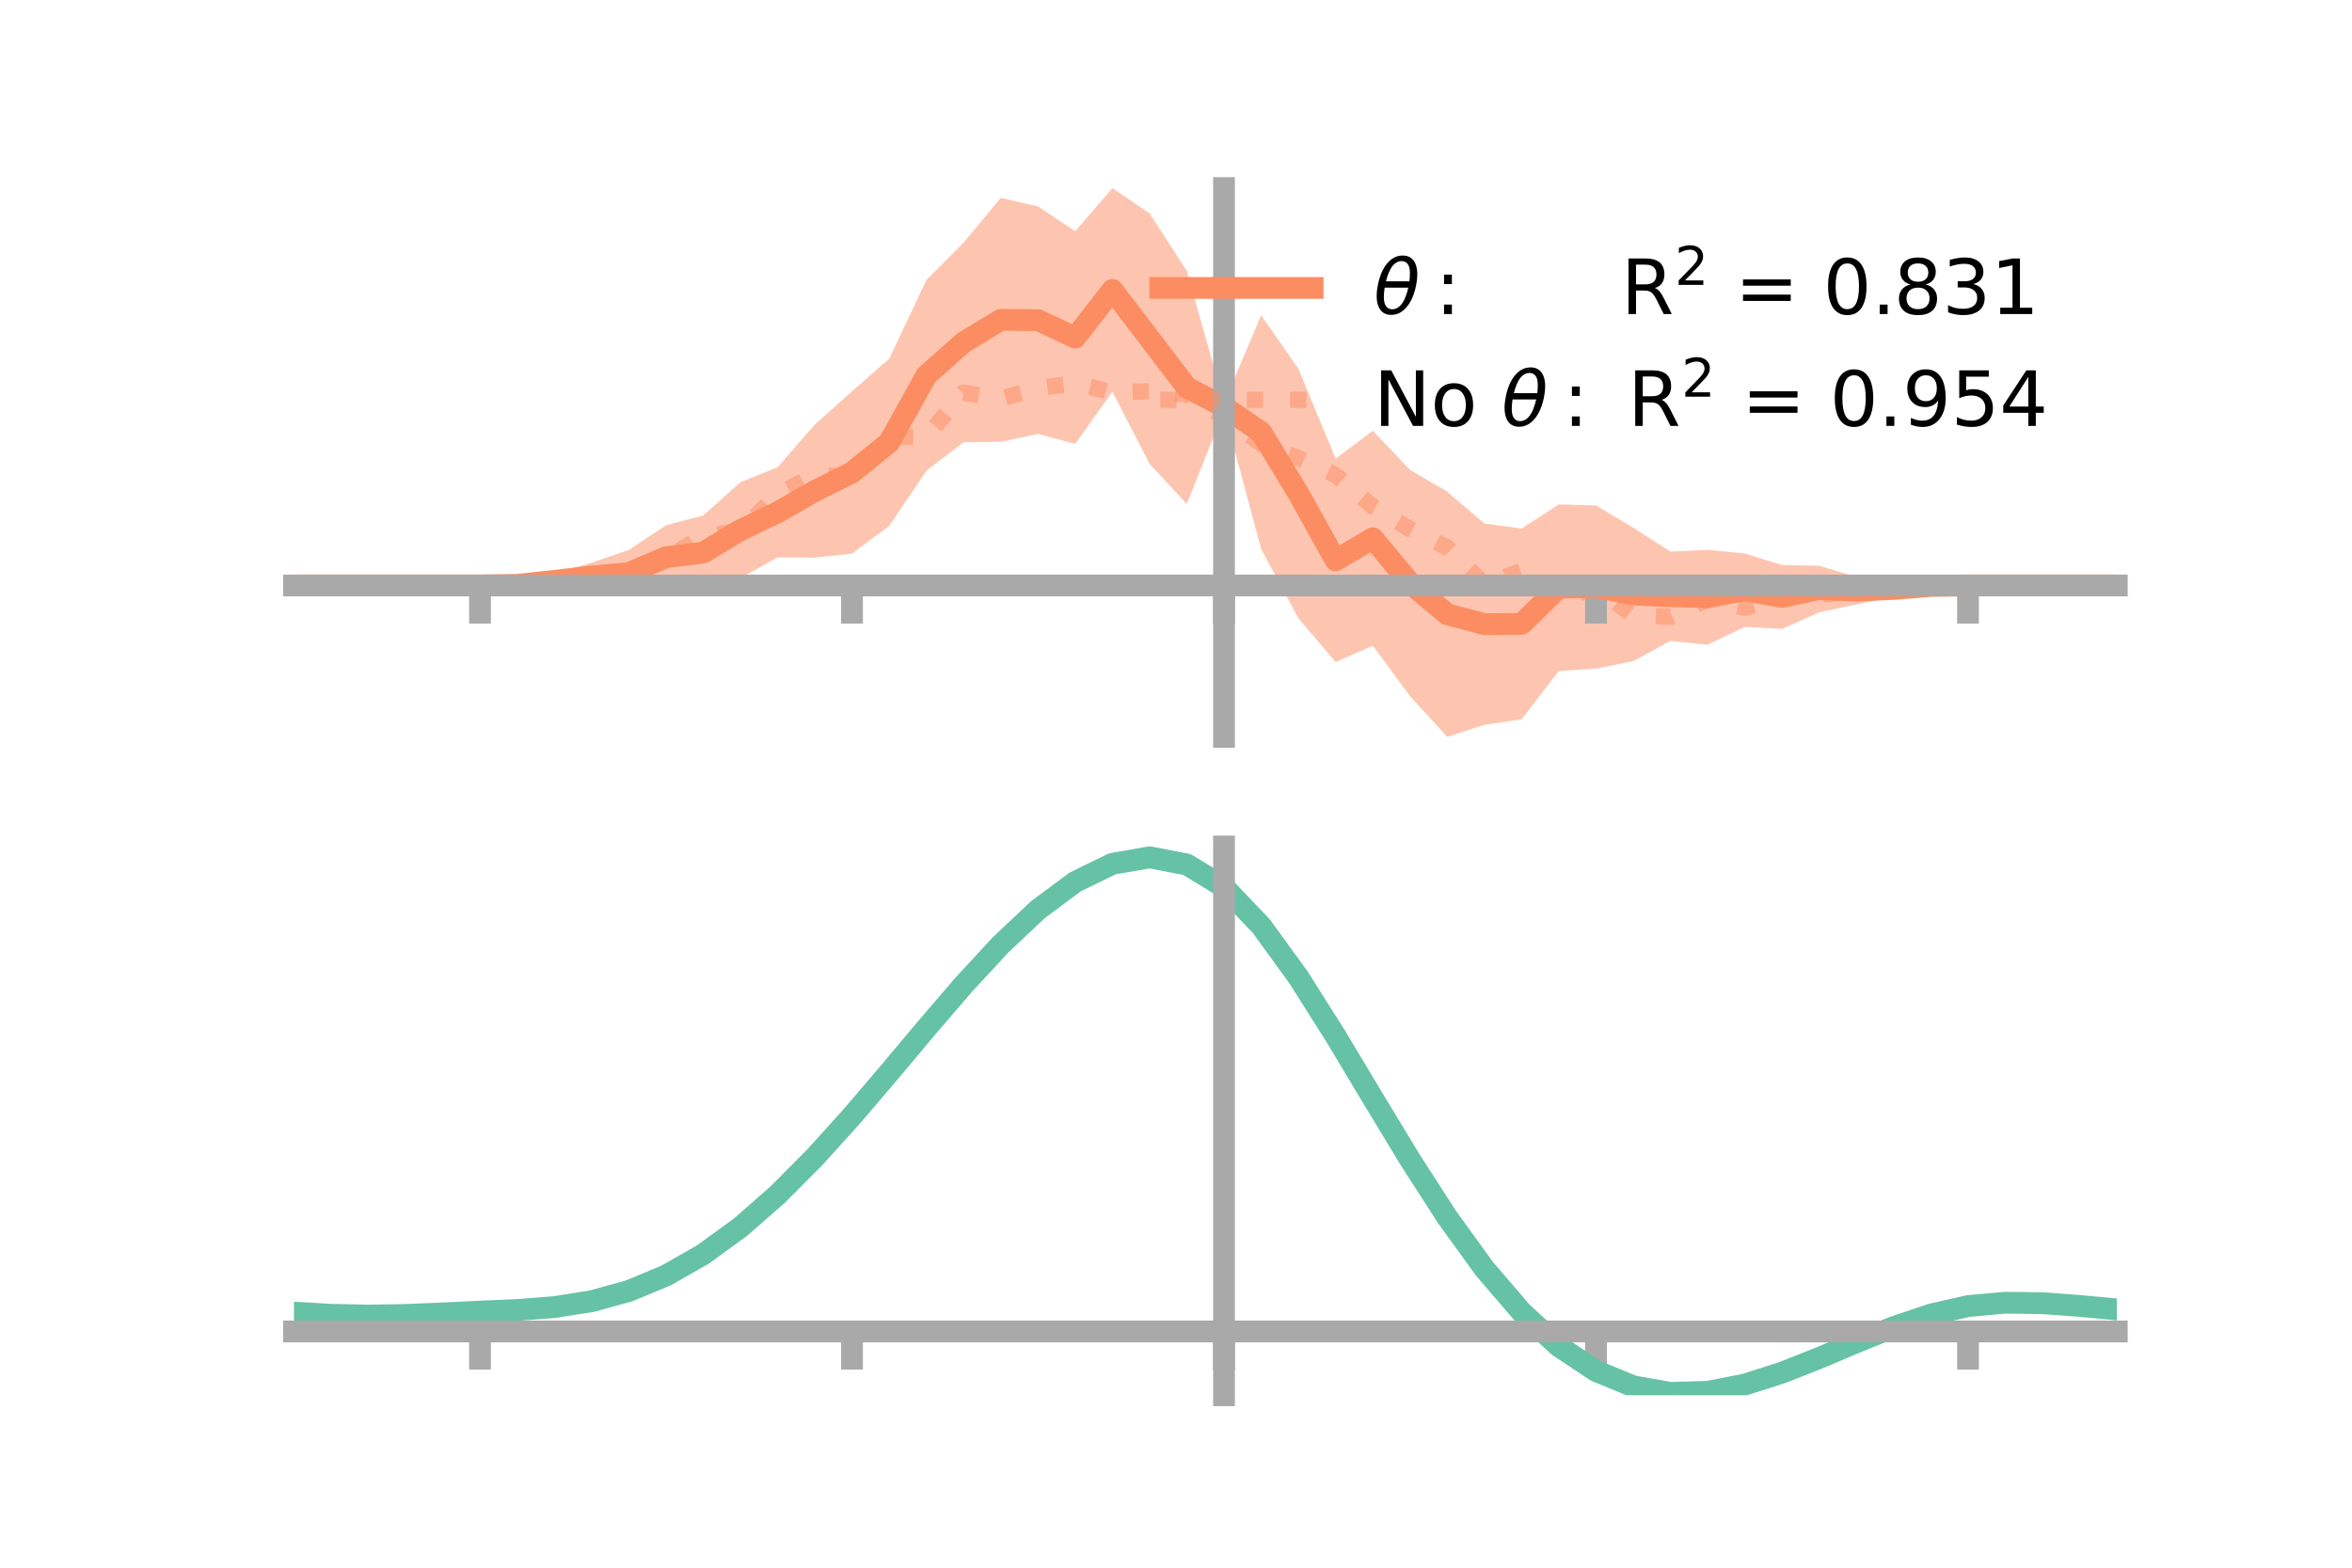<?xml version="1.0" encoding="utf-8" standalone="no"?>
<!DOCTYPE svg PUBLIC "-//W3C//DTD SVG 1.1//EN"
  "http://www.w3.org/Graphics/SVG/1.1/DTD/svg11.dtd">
<!-- Created with matplotlib (https://matplotlib.org/) -->
<svg height="144pt" version="1.1" viewBox="0 0 216 144" width="216pt" xmlns="http://www.w3.org/2000/svg" xmlns:xlink="http://www.w3.org/1999/xlink">
 <defs>
  <style type="text/css">*{stroke-linecap:butt;stroke-linejoin:round;}</style>
 </defs>
 <g id="figure_1">
  <g id="patch_1">
   <path d="M 0 144 
L 216 144 
L 216 0 
L 0 0 
z
" style="fill:none;"/>
  </g>
  <g id="axes_1">
   <g id="patch_2">
    <path d="M 27 67.68 
L 194.4 67.68 
L 194.4 17.28 
L 27 17.28 
z
" style="fill:none;"/>
   </g>
   <g id="PolyCollection_1">
    <path clip-path="url(#pa4bf87f79c)" d="M 27 53.779 
L 27 53.779 
L 30.416 53.779 
L 33.833 53.779 
L 37.249 53.779 
L 40.665 53.779 
L 44.082 53.779 
L 47.498 53.436 
L 50.914 52.641 
L 54.331 51.693 
L 57.747 50.512 
L 61.163 48.25 
L 64.58 47.35 
L 67.996 44.293 
L 71.412 42.921 
L 74.829 38.996 
L 78.245 35.948 
L 81.661 32.955 
L 85.078 25.712 
L 88.494 22.285 
L 91.91 18.172 
L 95.327 18.96 
L 98.743 21.24 
L 102.159 17.28 
L 105.576 19.604 
L 108.992 24.883 
L 112.408 37.007 
L 115.824 28.959 
L 119.241 33.87 
L 122.657 42.127 
L 126.073 39.564 
L 129.49 43.153 
L 132.906 45.169 
L 136.322 48.083 
L 139.739 48.545 
L 143.155 46.336 
L 146.571 46.432 
L 149.988 48.473 
L 153.404 50.665 
L 156.82 50.505 
L 160.237 50.844 
L 163.653 51.898 
L 167.069 51.97 
L 170.486 52.987 
L 173.902 53.378 
L 177.318 53.536 
L 180.735 53.779 
L 184.151 53.779 
L 187.567 53.779 
L 190.984 53.779 
L 194.4 53.779 
L 194.4 53.779 
L 194.4 53.779 
L 190.984 53.779 
L 187.567 53.779 
L 184.151 53.779 
L 180.735 53.78 
L 177.318 54.11 
L 173.902 54.814 
L 170.486 55.517 
L 167.069 56.245 
L 163.653 57.772 
L 160.237 57.58 
L 156.82 59.218 
L 153.404 58.868 
L 149.988 60.734 
L 146.571 61.414 
L 143.155 61.631 
L 139.739 66.072 
L 136.322 66.581 
L 132.906 67.68 
L 129.49 63.939 
L 126.073 59.314 
L 122.657 60.809 
L 119.241 56.79 
L 115.824 50.444 
L 112.408 37.723 
L 108.992 46.301 
L 105.576 42.607 
L 102.159 35.987 
L 98.743 40.778 
L 95.327 39.857 
L 91.91 40.583 
L 88.494 40.622 
L 85.078 43.24 
L 81.661 48.31 
L 78.245 50.855 
L 74.829 51.216 
L 71.412 51.199 
L 67.996 53.102 
L 64.58 54.153 
L 61.163 54.127 
L 57.747 54.773 
L 54.331 54.215 
L 50.914 54.075 
L 47.498 54.008 
L 44.082 53.779 
L 40.665 53.779 
L 37.249 53.779 
L 33.833 53.779 
L 30.416 53.779 
L 27 53.779 
z
" style="fill:#fc8d62;fill-opacity:0.5;"/>
   </g>
   <g id="matplotlib.axis_1">
    <g id="xtick_1">
     <g id="line2d_1">
      <defs>
       <path d="M 0 0 
L 0 3.5 
" id="m0c1672b453" style="stroke:#a9a9a9;stroke-width:2;"/>
      </defs>
      <g>
       <use style="fill:#a9a9a9;stroke:#a9a9a9;stroke-width:2;" x="44.082" xlink:href="#m0c1672b453" y="53.779"/>
      </g>
     </g>
    </g>
    <g id="xtick_2">
     <g id="line2d_2">
      <g>
       <use style="fill:#a9a9a9;stroke:#a9a9a9;stroke-width:2;" x="78.245" xlink:href="#m0c1672b453" y="53.779"/>
      </g>
     </g>
    </g>
    <g id="xtick_3">
     <g id="line2d_3">
      <g>
       <use style="fill:#a9a9a9;stroke:#a9a9a9;stroke-width:2;" x="112.408" xlink:href="#m0c1672b453" y="53.779"/>
      </g>
     </g>
    </g>
    <g id="xtick_4">
     <g id="line2d_4">
      <g>
       <use style="fill:#a9a9a9;stroke:#a9a9a9;stroke-width:2;" x="146.571" xlink:href="#m0c1672b453" y="53.779"/>
      </g>
     </g>
    </g>
    <g id="xtick_5">
     <g id="line2d_5">
      <g>
       <use style="fill:#a9a9a9;stroke:#a9a9a9;stroke-width:2;" x="180.735" xlink:href="#m0c1672b453" y="53.779"/>
      </g>
     </g>
    </g>
   </g>
   <g id="matplotlib.axis_2"/>
   <g id="line2d_6">
    <path clip-path="url(#pa4bf87f79c)" d="M 27 53.779 
L 30.416 53.779 
L 33.833 53.779 
L 37.249 53.779 
L 40.665 53.779 
L 44.082 53.779 
L 47.498 53.722 
L 50.914 53.358 
L 54.331 52.954 
L 57.747 52.643 
L 61.163 51.188 
L 64.58 50.751 
L 67.996 48.698 
L 71.412 47.06 
L 74.829 45.106 
L 78.245 43.401 
L 81.661 40.633 
L 85.078 34.476 
L 88.494 31.454 
L 91.91 29.377 
L 95.327 29.409 
L 98.743 31.009 
L 102.159 26.633 
L 105.576 31.105 
L 108.992 35.592 
L 112.408 37.365 
L 115.824 39.701 
L 119.241 45.33 
L 122.657 51.468 
L 126.073 49.439 
L 129.49 53.546 
L 132.906 56.424 
L 136.322 57.332 
L 139.739 57.308 
L 143.155 53.984 
L 146.571 53.923 
L 149.988 54.604 
L 153.404 54.766 
L 156.82 54.861 
L 160.237 54.212 
L 163.653 54.835 
L 167.069 54.108 
L 170.486 54.252 
L 173.902 54.096 
L 177.318 53.823 
L 180.735 53.779 
L 184.151 53.779 
L 187.567 53.779 
L 190.984 53.779 
L 194.4 53.779 
" style="fill:none;stroke:#fc8d62;stroke-linecap:square;stroke-width:2;"/>
   </g>
   <g id="line2d_7">
    <path clip-path="url(#pa4bf87f79c)" d="M 27 53.779 
L 30.416 53.779 
L 33.833 53.779 
L 37.249 53.779 
L 40.665 53.779 
L 44.082 53.779 
L 47.498 53.668 
L 50.914 53.378 
L 54.331 52.978 
L 57.747 52.146 
L 61.163 51.321 
L 64.58 49.268 
L 67.996 48.733 
L 71.412 45.475 
L 74.829 43.595 
L 78.245 43.824 
L 81.661 40.13 
L 85.078 40.121 
L 88.494 36.061 
L 91.91 36.637 
L 95.327 35.633 
L 98.743 35.216 
L 102.159 36.041 
L 105.576 35.945 
L 108.992 36.221 
L 112.408 38.276 
L 115.824 40.758 
L 119.241 42.081 
L 122.657 43.633 
L 126.073 46.533 
L 129.49 48.605 
L 132.906 50.283 
L 136.322 53.683 
L 139.739 52.441 
L 143.155 55.146 
L 146.571 53.998 
L 149.988 56.529 
L 153.404 56.65 
L 156.82 55.06 
L 160.237 55.833 
L 163.653 54.776 
L 167.069 54.66 
L 170.486 54.253 
L 173.902 54.078 
L 177.318 53.879 
L 180.735 53.78 
L 184.151 53.779 
L 187.567 53.779 
L 190.984 53.779 
L 194.4 53.779 
" style="fill:none;stroke:#fc8d62;stroke-dasharray:1.5,2.475;stroke-dashoffset:0;stroke-opacity:0.5;stroke-width:1.5;"/>
   </g>
   <g id="patch_3">
    <path d="M 112.408 67.68 
L 112.408 17.28 
" style="fill:none;stroke:#a9a9a9;stroke-linecap:square;stroke-linejoin:miter;stroke-width:2;"/>
   </g>
   <g id="patch_4">
    <path d="M 194.4 67.68 
L 194.4 17.28 
" style="fill:none;"/>
   </g>
   <g id="patch_5">
    <path d="M 27 53.779 
L 194.4 53.779 
" style="fill:none;stroke:#a9a9a9;stroke-linecap:square;stroke-linejoin:miter;stroke-width:2;"/>
   </g>
   <g id="patch_6">
    <path d="M 27 17.28 
L 194.4 17.28 
" style="fill:none;"/>
   </g>
   <g id="legend_1">
    <g id="line2d_8">
     <path d="M 106.55 26.449 
L 120.55 26.449 
" style="fill:none;stroke:#fc8d62;stroke-linecap:square;stroke-width:2;"/>
    </g>
    <g id="line2d_9"/>
    <g id="text_1">
     <!-- $\theta:$      R$^{2}$ = 0.831 -->
     <g transform="translate(126.15 28.899)scale(0.07 -0.07)">
      <defs>
       <path d="M 45.516 34.672 
L 14.453 34.672 
Q 12.359 20.062 14.5 13.875 
Q 17.188 6.25 24.469 6.25 
Q 31.781 6.25 37.359 13.922 
Q 42.234 20.656 45.516 34.672 
z
M 47.016 42.969 
Q 48.344 56.844 46.625 61.719 
Q 43.953 69.438 36.766 69.438 
Q 29.297 69.438 23.828 61.812 
Q 19.531 55.672 16.156 42.969 
z
M 38.188 76.766 
Q 49.906 76.766 54.594 66.406 
Q 59.281 56.109 55.719 37.844 
Q 52.203 19.625 43.453 9.281 
Q 34.766 -1.125 23.047 -1.125 
Q 11.281 -1.125 6.641 9.281 
Q 2 19.625 5.516 37.844 
Q 9.078 56.109 17.719 66.406 
Q 26.422 76.766 38.188 76.766 
z
" id="DejaVuSans-Oblique-952"/>
       <path d="M 11.719 12.406 
L 22.016 12.406 
L 22.016 0 
L 11.719 0 
z
M 11.719 51.703 
L 22.016 51.703 
L 22.016 39.312 
L 11.719 39.312 
z
" id="DejaVuSans-58"/>
       <path id="DejaVuSans-32"/>
       <path d="M 44.391 34.188 
Q 47.562 33.109 50.562 29.594 
Q 53.562 26.078 56.594 19.922 
L 66.609 0 
L 56 0 
L 46.688 18.703 
Q 43.062 26.031 39.672 28.422 
Q 36.281 30.812 30.422 30.812 
L 19.672 30.812 
L 19.672 0 
L 9.812 0 
L 9.812 72.906 
L 32.078 72.906 
Q 44.578 72.906 50.734 67.672 
Q 56.891 62.453 56.891 51.906 
Q 56.891 45.016 53.688 40.469 
Q 50.484 35.938 44.391 34.188 
z
M 19.672 64.797 
L 19.672 38.922 
L 32.078 38.922 
Q 39.203 38.922 42.844 42.219 
Q 46.484 45.516 46.484 51.906 
Q 46.484 58.297 42.844 61.547 
Q 39.203 64.797 32.078 64.797 
z
" id="DejaVuSans-82"/>
       <path d="M 19.188 8.297 
L 53.609 8.297 
L 53.609 0 
L 7.328 0 
L 7.328 8.297 
Q 12.938 14.109 22.625 23.891 
Q 32.328 33.688 34.812 36.531 
Q 39.547 41.844 41.422 45.531 
Q 43.312 49.219 43.312 52.781 
Q 43.312 58.594 39.234 62.25 
Q 35.156 65.922 28.609 65.922 
Q 23.969 65.922 18.812 64.312 
Q 13.672 62.703 7.812 59.422 
L 7.812 69.391 
Q 13.766 71.781 18.938 73 
Q 24.125 74.219 28.422 74.219 
Q 39.75 74.219 46.484 68.547 
Q 53.219 62.891 53.219 53.422 
Q 53.219 48.922 51.531 44.891 
Q 49.859 40.875 45.406 35.406 
Q 44.188 33.984 37.641 27.219 
Q 31.109 20.453 19.188 8.297 
z
" id="DejaVuSans-50"/>
       <path d="M 10.594 45.406 
L 73.188 45.406 
L 73.188 37.203 
L 10.594 37.203 
z
M 10.594 25.484 
L 73.188 25.484 
L 73.188 17.188 
L 10.594 17.188 
z
" id="DejaVuSans-61"/>
       <path d="M 31.781 66.406 
Q 24.172 66.406 20.328 58.906 
Q 16.5 51.422 16.5 36.375 
Q 16.5 21.391 20.328 13.891 
Q 24.172 6.391 31.781 6.391 
Q 39.453 6.391 43.281 13.891 
Q 47.125 21.391 47.125 36.375 
Q 47.125 51.422 43.281 58.906 
Q 39.453 66.406 31.781 66.406 
z
M 31.781 74.219 
Q 44.047 74.219 50.516 64.516 
Q 56.984 54.828 56.984 36.375 
Q 56.984 17.969 50.516 8.266 
Q 44.047 -1.422 31.781 -1.422 
Q 19.531 -1.422 13.062 8.266 
Q 6.594 17.969 6.594 36.375 
Q 6.594 54.828 13.062 64.516 
Q 19.531 74.219 31.781 74.219 
z
" id="DejaVuSans-48"/>
       <path d="M 10.688 12.406 
L 21 12.406 
L 21 0 
L 10.688 0 
z
" id="DejaVuSans-46"/>
       <path d="M 31.781 34.625 
Q 24.75 34.625 20.719 30.859 
Q 16.703 27.094 16.703 20.516 
Q 16.703 13.922 20.719 10.156 
Q 24.75 6.391 31.781 6.391 
Q 38.812 6.391 42.859 10.172 
Q 46.922 13.969 46.922 20.516 
Q 46.922 27.094 42.891 30.859 
Q 38.875 34.625 31.781 34.625 
z
M 21.922 38.812 
Q 15.578 40.375 12.031 44.719 
Q 8.5 49.078 8.5 55.328 
Q 8.5 64.062 14.719 69.141 
Q 20.953 74.219 31.781 74.219 
Q 42.672 74.219 48.875 69.141 
Q 55.078 64.062 55.078 55.328 
Q 55.078 49.078 51.531 44.719 
Q 48 40.375 41.703 38.812 
Q 48.828 37.156 52.797 32.312 
Q 56.781 27.484 56.781 20.516 
Q 56.781 9.906 50.312 4.234 
Q 43.844 -1.422 31.781 -1.422 
Q 19.734 -1.422 13.25 4.234 
Q 6.781 9.906 6.781 20.516 
Q 6.781 27.484 10.781 32.312 
Q 14.797 37.156 21.922 38.812 
z
M 18.312 54.391 
Q 18.312 48.734 21.844 45.562 
Q 25.391 42.391 31.781 42.391 
Q 38.141 42.391 41.719 45.562 
Q 45.312 48.734 45.312 54.391 
Q 45.312 60.062 41.719 63.234 
Q 38.141 66.406 31.781 66.406 
Q 25.391 66.406 21.844 63.234 
Q 18.312 60.062 18.312 54.391 
z
" id="DejaVuSans-56"/>
       <path d="M 40.578 39.312 
Q 47.656 37.797 51.625 33 
Q 55.609 28.219 55.609 21.188 
Q 55.609 10.406 48.188 4.484 
Q 40.766 -1.422 27.094 -1.422 
Q 22.516 -1.422 17.656 -0.516 
Q 12.797 0.391 7.625 2.203 
L 7.625 11.719 
Q 11.719 9.328 16.594 8.109 
Q 21.484 6.891 26.812 6.891 
Q 36.078 6.891 40.938 10.547 
Q 45.797 14.203 45.797 21.188 
Q 45.797 27.641 41.281 31.266 
Q 36.766 34.906 28.719 34.906 
L 20.219 34.906 
L 20.219 43.016 
L 29.109 43.016 
Q 36.375 43.016 40.234 45.922 
Q 44.094 48.828 44.094 54.297 
Q 44.094 59.906 40.109 62.906 
Q 36.141 65.922 28.719 65.922 
Q 24.656 65.922 20.016 65.031 
Q 15.375 64.156 9.812 62.312 
L 9.812 71.094 
Q 15.438 72.656 20.344 73.438 
Q 25.25 74.219 29.594 74.219 
Q 40.828 74.219 47.359 69.109 
Q 53.906 64.016 53.906 55.328 
Q 53.906 49.266 50.438 45.094 
Q 46.969 40.922 40.578 39.312 
z
" id="DejaVuSans-51"/>
       <path d="M 12.406 8.297 
L 28.516 8.297 
L 28.516 63.922 
L 10.984 60.406 
L 10.984 69.391 
L 28.422 72.906 
L 38.281 72.906 
L 38.281 8.297 
L 54.391 8.297 
L 54.391 0 
L 12.406 0 
z
" id="DejaVuSans-49"/>
      </defs>
      <use transform="translate(0 0.766)" xlink:href="#DejaVuSans-Oblique-952"/>
      <use transform="translate(80.664 0.766)" xlink:href="#DejaVuSans-58"/>
      <use transform="translate(133.838 0.766)" xlink:href="#DejaVuSans-32"/>
      <use transform="translate(165.625 0.766)" xlink:href="#DejaVuSans-32"/>
      <use transform="translate(197.412 0.766)" xlink:href="#DejaVuSans-32"/>
      <use transform="translate(229.199 0.766)" xlink:href="#DejaVuSans-32"/>
      <use transform="translate(260.986 0.766)" xlink:href="#DejaVuSans-32"/>
      <use transform="translate(292.773 0.766)" xlink:href="#DejaVuSans-32"/>
      <use transform="translate(324.561 0.766)" xlink:href="#DejaVuSans-82"/>
      <use transform="translate(395 39.047)scale(0.7)" xlink:href="#DejaVuSans-50"/>
      <use transform="translate(442.271 0.766)" xlink:href="#DejaVuSans-32"/>
      <use transform="translate(474.058 0.766)" xlink:href="#DejaVuSans-61"/>
      <use transform="translate(557.847 0.766)" xlink:href="#DejaVuSans-32"/>
      <use transform="translate(589.634 0.766)" xlink:href="#DejaVuSans-48"/>
      <use transform="translate(653.257 0.766)" xlink:href="#DejaVuSans-46"/>
      <use transform="translate(682.419 0.766)" xlink:href="#DejaVuSans-56"/>
      <use transform="translate(746.042 0.766)" xlink:href="#DejaVuSans-51"/>
      <use transform="translate(809.665 0.766)" xlink:href="#DejaVuSans-49"/>
     </g>
    </g>
    <g id="line2d_10">
     <path d="M 106.55 36.724 
L 120.55 36.724 
" style="fill:none;stroke:#fc8d62;stroke-dasharray:1.5,2.475;stroke-dashoffset:0;stroke-opacity:0.5;stroke-width:1.5;"/>
    </g>
    <g id="line2d_11"/>
    <g id="text_2">
     <!-- No $\theta:$ R$^{2}$ = 0.954 -->
     <g transform="translate(126.15 39.174)scale(0.07 -0.07)">
      <defs>
       <path d="M 9.812 72.906 
L 23.094 72.906 
L 55.422 11.922 
L 55.422 72.906 
L 64.984 72.906 
L 64.984 0 
L 51.703 0 
L 19.391 60.984 
L 19.391 0 
L 9.812 0 
z
" id="DejaVuSans-78"/>
       <path d="M 30.609 48.391 
Q 23.391 48.391 19.188 42.75 
Q 14.984 37.109 14.984 27.297 
Q 14.984 17.484 19.156 11.844 
Q 23.344 6.203 30.609 6.203 
Q 37.797 6.203 41.984 11.859 
Q 46.188 17.531 46.188 27.297 
Q 46.188 37.016 41.984 42.703 
Q 37.797 48.391 30.609 48.391 
z
M 30.609 56 
Q 42.328 56 49.016 48.375 
Q 55.719 40.766 55.719 27.297 
Q 55.719 13.875 49.016 6.219 
Q 42.328 -1.422 30.609 -1.422 
Q 18.844 -1.422 12.172 6.219 
Q 5.516 13.875 5.516 27.297 
Q 5.516 40.766 12.172 48.375 
Q 18.844 56 30.609 56 
z
" id="DejaVuSans-111"/>
       <path d="M 10.984 1.516 
L 10.984 10.5 
Q 14.703 8.734 18.5 7.812 
Q 22.312 6.891 25.984 6.891 
Q 35.75 6.891 40.891 13.453 
Q 46.047 20.016 46.781 33.406 
Q 43.953 29.203 39.594 26.953 
Q 35.25 24.703 29.984 24.703 
Q 19.047 24.703 12.672 31.312 
Q 6.297 37.938 6.297 49.422 
Q 6.297 60.641 12.938 67.422 
Q 19.578 74.219 30.609 74.219 
Q 43.266 74.219 49.922 64.516 
Q 56.594 54.828 56.594 36.375 
Q 56.594 19.141 48.406 8.859 
Q 40.234 -1.422 26.422 -1.422 
Q 22.703 -1.422 18.891 -0.688 
Q 15.094 0.047 10.984 1.516 
z
M 30.609 32.422 
Q 37.25 32.422 41.125 36.953 
Q 45.016 41.5 45.016 49.422 
Q 45.016 57.281 41.125 61.844 
Q 37.25 66.406 30.609 66.406 
Q 23.969 66.406 20.094 61.844 
Q 16.219 57.281 16.219 49.422 
Q 16.219 41.5 20.094 36.953 
Q 23.969 32.422 30.609 32.422 
z
" id="DejaVuSans-57"/>
       <path d="M 10.797 72.906 
L 49.516 72.906 
L 49.516 64.594 
L 19.828 64.594 
L 19.828 46.734 
Q 21.969 47.469 24.109 47.828 
Q 26.266 48.188 28.422 48.188 
Q 40.625 48.188 47.75 41.5 
Q 54.891 34.812 54.891 23.391 
Q 54.891 11.625 47.562 5.094 
Q 40.234 -1.422 26.906 -1.422 
Q 22.312 -1.422 17.547 -0.641 
Q 12.797 0.141 7.719 1.703 
L 7.719 11.625 
Q 12.109 9.234 16.797 8.062 
Q 21.484 6.891 26.703 6.891 
Q 35.156 6.891 40.078 11.328 
Q 45.016 15.766 45.016 23.391 
Q 45.016 31 40.078 35.438 
Q 35.156 39.891 26.703 39.891 
Q 22.75 39.891 18.812 39.016 
Q 14.891 38.141 10.797 36.281 
z
" id="DejaVuSans-53"/>
       <path d="M 37.797 64.312 
L 12.891 25.391 
L 37.797 25.391 
z
M 35.203 72.906 
L 47.609 72.906 
L 47.609 25.391 
L 58.016 25.391 
L 58.016 17.188 
L 47.609 17.188 
L 47.609 0 
L 37.797 0 
L 37.797 17.188 
L 4.891 17.188 
L 4.891 26.703 
z
" id="DejaVuSans-52"/>
      </defs>
      <use transform="translate(0 0.766)" xlink:href="#DejaVuSans-78"/>
      <use transform="translate(74.805 0.766)" xlink:href="#DejaVuSans-111"/>
      <use transform="translate(135.986 0.766)" xlink:href="#DejaVuSans-32"/>
      <use transform="translate(167.773 0.766)" xlink:href="#DejaVuSans-Oblique-952"/>
      <use transform="translate(248.438 0.766)" xlink:href="#DejaVuSans-58"/>
      <use transform="translate(301.611 0.766)" xlink:href="#DejaVuSans-32"/>
      <use transform="translate(333.398 0.766)" xlink:href="#DejaVuSans-82"/>
      <use transform="translate(403.838 39.047)scale(0.7)" xlink:href="#DejaVuSans-50"/>
      <use transform="translate(451.108 0.766)" xlink:href="#DejaVuSans-32"/>
      <use transform="translate(482.896 0.766)" xlink:href="#DejaVuSans-61"/>
      <use transform="translate(566.685 0.766)" xlink:href="#DejaVuSans-32"/>
      <use transform="translate(598.472 0.766)" xlink:href="#DejaVuSans-48"/>
      <use transform="translate(662.095 0.766)" xlink:href="#DejaVuSans-46"/>
      <use transform="translate(693.882 0.766)" xlink:href="#DejaVuSans-57"/>
      <use transform="translate(757.505 0.766)" xlink:href="#DejaVuSans-53"/>
      <use transform="translate(821.128 0.766)" xlink:href="#DejaVuSans-52"/>
     </g>
    </g>
   </g>
  </g>
  <g id="axes_2">
   <g id="patch_7">
    <path d="M 27 128.16 
L 194.4 128.16 
L 194.4 77.76 
L 27 77.76 
z
" style="fill:none;"/>
   </g>
   <g id="PolyCollection_2">
    <path clip-path="url(#p2694a0fe58)" d="M 27 120.613 
L 27 120.531 
L 30.416 120.739 
L 33.833 120.811 
L 37.249 120.749 
L 40.665 120.596 
L 44.082 120.421 
L 47.498 120.268 
L 50.914 119.998 
L 54.331 119.452 
L 57.747 118.502 
L 61.163 117.059 
L 64.58 115.07 
L 67.996 112.527 
L 71.412 109.461 
L 74.829 105.94 
L 78.245 102.064 
L 81.661 97.962 
L 85.078 93.789 
L 88.494 89.719 
L 91.91 85.942 
L 95.327 82.656 
L 98.743 80.064 
L 102.159 78.367 
L 105.576 77.76 
L 108.992 78.428 
L 112.408 80.539 
L 115.824 84.171 
L 119.241 88.948 
L 122.657 94.436 
L 126.073 100.228 
L 129.49 105.968 
L 132.906 111.357 
L 136.322 116.162 
L 139.739 120.212 
L 143.155 123.404 
L 146.571 125.698 
L 149.988 127.115 
L 153.404 127.725 
L 156.82 127.635 
L 160.237 126.98 
L 163.653 125.909 
L 167.069 124.582 
L 170.486 123.16 
L 173.902 121.803 
L 177.318 120.662 
L 180.735 119.888 
L 184.151 119.58 
L 187.567 119.63 
L 190.984 119.889 
L 194.4 120.223 
L 194.4 120.331 
L 194.4 120.331 
L 190.984 120.021 
L 187.567 119.78 
L 184.151 119.74 
L 180.735 120.053 
L 177.318 120.838 
L 173.902 122.01 
L 170.486 123.415 
L 167.069 124.891 
L 163.653 126.268 
L 160.237 127.377 
L 156.82 128.057 
L 153.404 128.16 
L 149.988 127.56 
L 146.571 126.167 
L 143.155 123.925 
L 139.739 120.827 
L 136.322 116.909 
L 132.906 112.268 
L 129.49 107.059 
L 126.073 101.506 
L 122.657 95.898 
L 119.241 90.579 
L 115.824 85.946 
L 112.408 82.424 
L 108.992 80.382 
L 105.576 79.738 
L 102.159 80.325 
L 98.743 81.958 
L 95.327 84.447 
L 91.91 87.596 
L 88.494 91.208 
L 85.078 95.093 
L 81.661 99.07 
L 78.245 102.976 
L 74.829 106.663 
L 71.412 110.013 
L 67.996 112.932 
L 64.58 115.36 
L 61.163 117.27 
L 57.747 118.668 
L 54.331 119.595 
L 50.914 120.129 
L 47.498 120.389 
L 44.082 120.53 
L 40.665 120.688 
L 37.249 120.822 
L 33.833 120.87 
L 30.416 120.801 
L 27 120.613 
z
" style="fill:#66c2a5;fill-opacity:0.5;"/>
   </g>
   <g id="matplotlib.axis_3">
    <g id="xtick_6">
     <g id="line2d_12">
      <g>
       <use style="fill:#a9a9a9;stroke:#a9a9a9;stroke-width:2;" x="44.082" xlink:href="#m0c1672b453" y="122.302"/>
      </g>
     </g>
    </g>
    <g id="xtick_7">
     <g id="line2d_13">
      <g>
       <use style="fill:#a9a9a9;stroke:#a9a9a9;stroke-width:2;" x="78.245" xlink:href="#m0c1672b453" y="122.302"/>
      </g>
     </g>
    </g>
    <g id="xtick_8">
     <g id="line2d_14">
      <g>
       <use style="fill:#a9a9a9;stroke:#a9a9a9;stroke-width:2;" x="112.408" xlink:href="#m0c1672b453" y="122.302"/>
      </g>
     </g>
    </g>
    <g id="xtick_9">
     <g id="line2d_15">
      <g>
       <use style="fill:#a9a9a9;stroke:#a9a9a9;stroke-width:2;" x="146.571" xlink:href="#m0c1672b453" y="122.302"/>
      </g>
     </g>
    </g>
    <g id="xtick_10">
     <g id="line2d_16">
      <g>
       <use style="fill:#a9a9a9;stroke:#a9a9a9;stroke-width:2;" x="180.735" xlink:href="#m0c1672b453" y="122.302"/>
      </g>
     </g>
    </g>
   </g>
   <g id="matplotlib.axis_4"/>
   <g id="line2d_17">
    <path clip-path="url(#p2694a0fe58)" d="M 27 120.572 
L 30.416 120.77 
L 33.833 120.84 
L 37.249 120.785 
L 40.665 120.642 
L 44.082 120.476 
L 47.498 120.329 
L 50.914 120.064 
L 54.331 119.523 
L 57.747 118.585 
L 61.163 117.164 
L 64.58 115.215 
L 67.996 112.73 
L 71.412 109.737 
L 74.829 106.302 
L 78.245 102.52 
L 81.661 98.516 
L 85.078 94.441 
L 88.494 90.463 
L 91.91 86.769 
L 95.327 83.552 
L 98.743 81.011 
L 102.159 79.346 
L 105.576 78.749 
L 108.992 79.405 
L 112.408 81.481 
L 115.824 85.059 
L 119.241 89.764 
L 122.657 95.167 
L 126.073 100.867 
L 129.49 106.513 
L 132.906 111.813 
L 136.322 116.536 
L 139.739 120.519 
L 143.155 123.665 
L 146.571 125.932 
L 149.988 127.338 
L 153.404 127.942 
L 156.82 127.846 
L 160.237 127.179 
L 163.653 126.088 
L 167.069 124.736 
L 170.486 123.288 
L 173.902 121.906 
L 177.318 120.75 
L 180.735 119.971 
L 184.151 119.66 
L 187.567 119.705 
L 190.984 119.955 
L 194.4 120.277 
" style="fill:none;stroke:#66c2a5;stroke-linecap:square;stroke-width:2;"/>
   </g>
   <g id="patch_8">
    <path d="M 112.408 128.16 
L 112.408 77.76 
" style="fill:none;stroke:#a9a9a9;stroke-linecap:square;stroke-linejoin:miter;stroke-width:2;"/>
   </g>
   <g id="patch_9">
    <path d="M 194.4 128.16 
L 194.4 77.76 
" style="fill:none;"/>
   </g>
   <g id="patch_10">
    <path d="M 27 122.302 
L 194.4 122.302 
" style="fill:none;stroke:#a9a9a9;stroke-linecap:square;stroke-linejoin:miter;stroke-width:2;"/>
   </g>
   <g id="patch_11">
    <path d="M 27 77.76 
L 194.4 77.76 
" style="fill:none;"/>
   </g>
  </g>
 </g>
 <defs>
  <clipPath id="pa4bf87f79c">
   <rect height="50.4" width="167.4" x="27" y="17.28"/>
  </clipPath>
  <clipPath id="p2694a0fe58">
   <rect height="50.4" width="167.4" x="27" y="77.76"/>
  </clipPath>
 </defs>
</svg>
